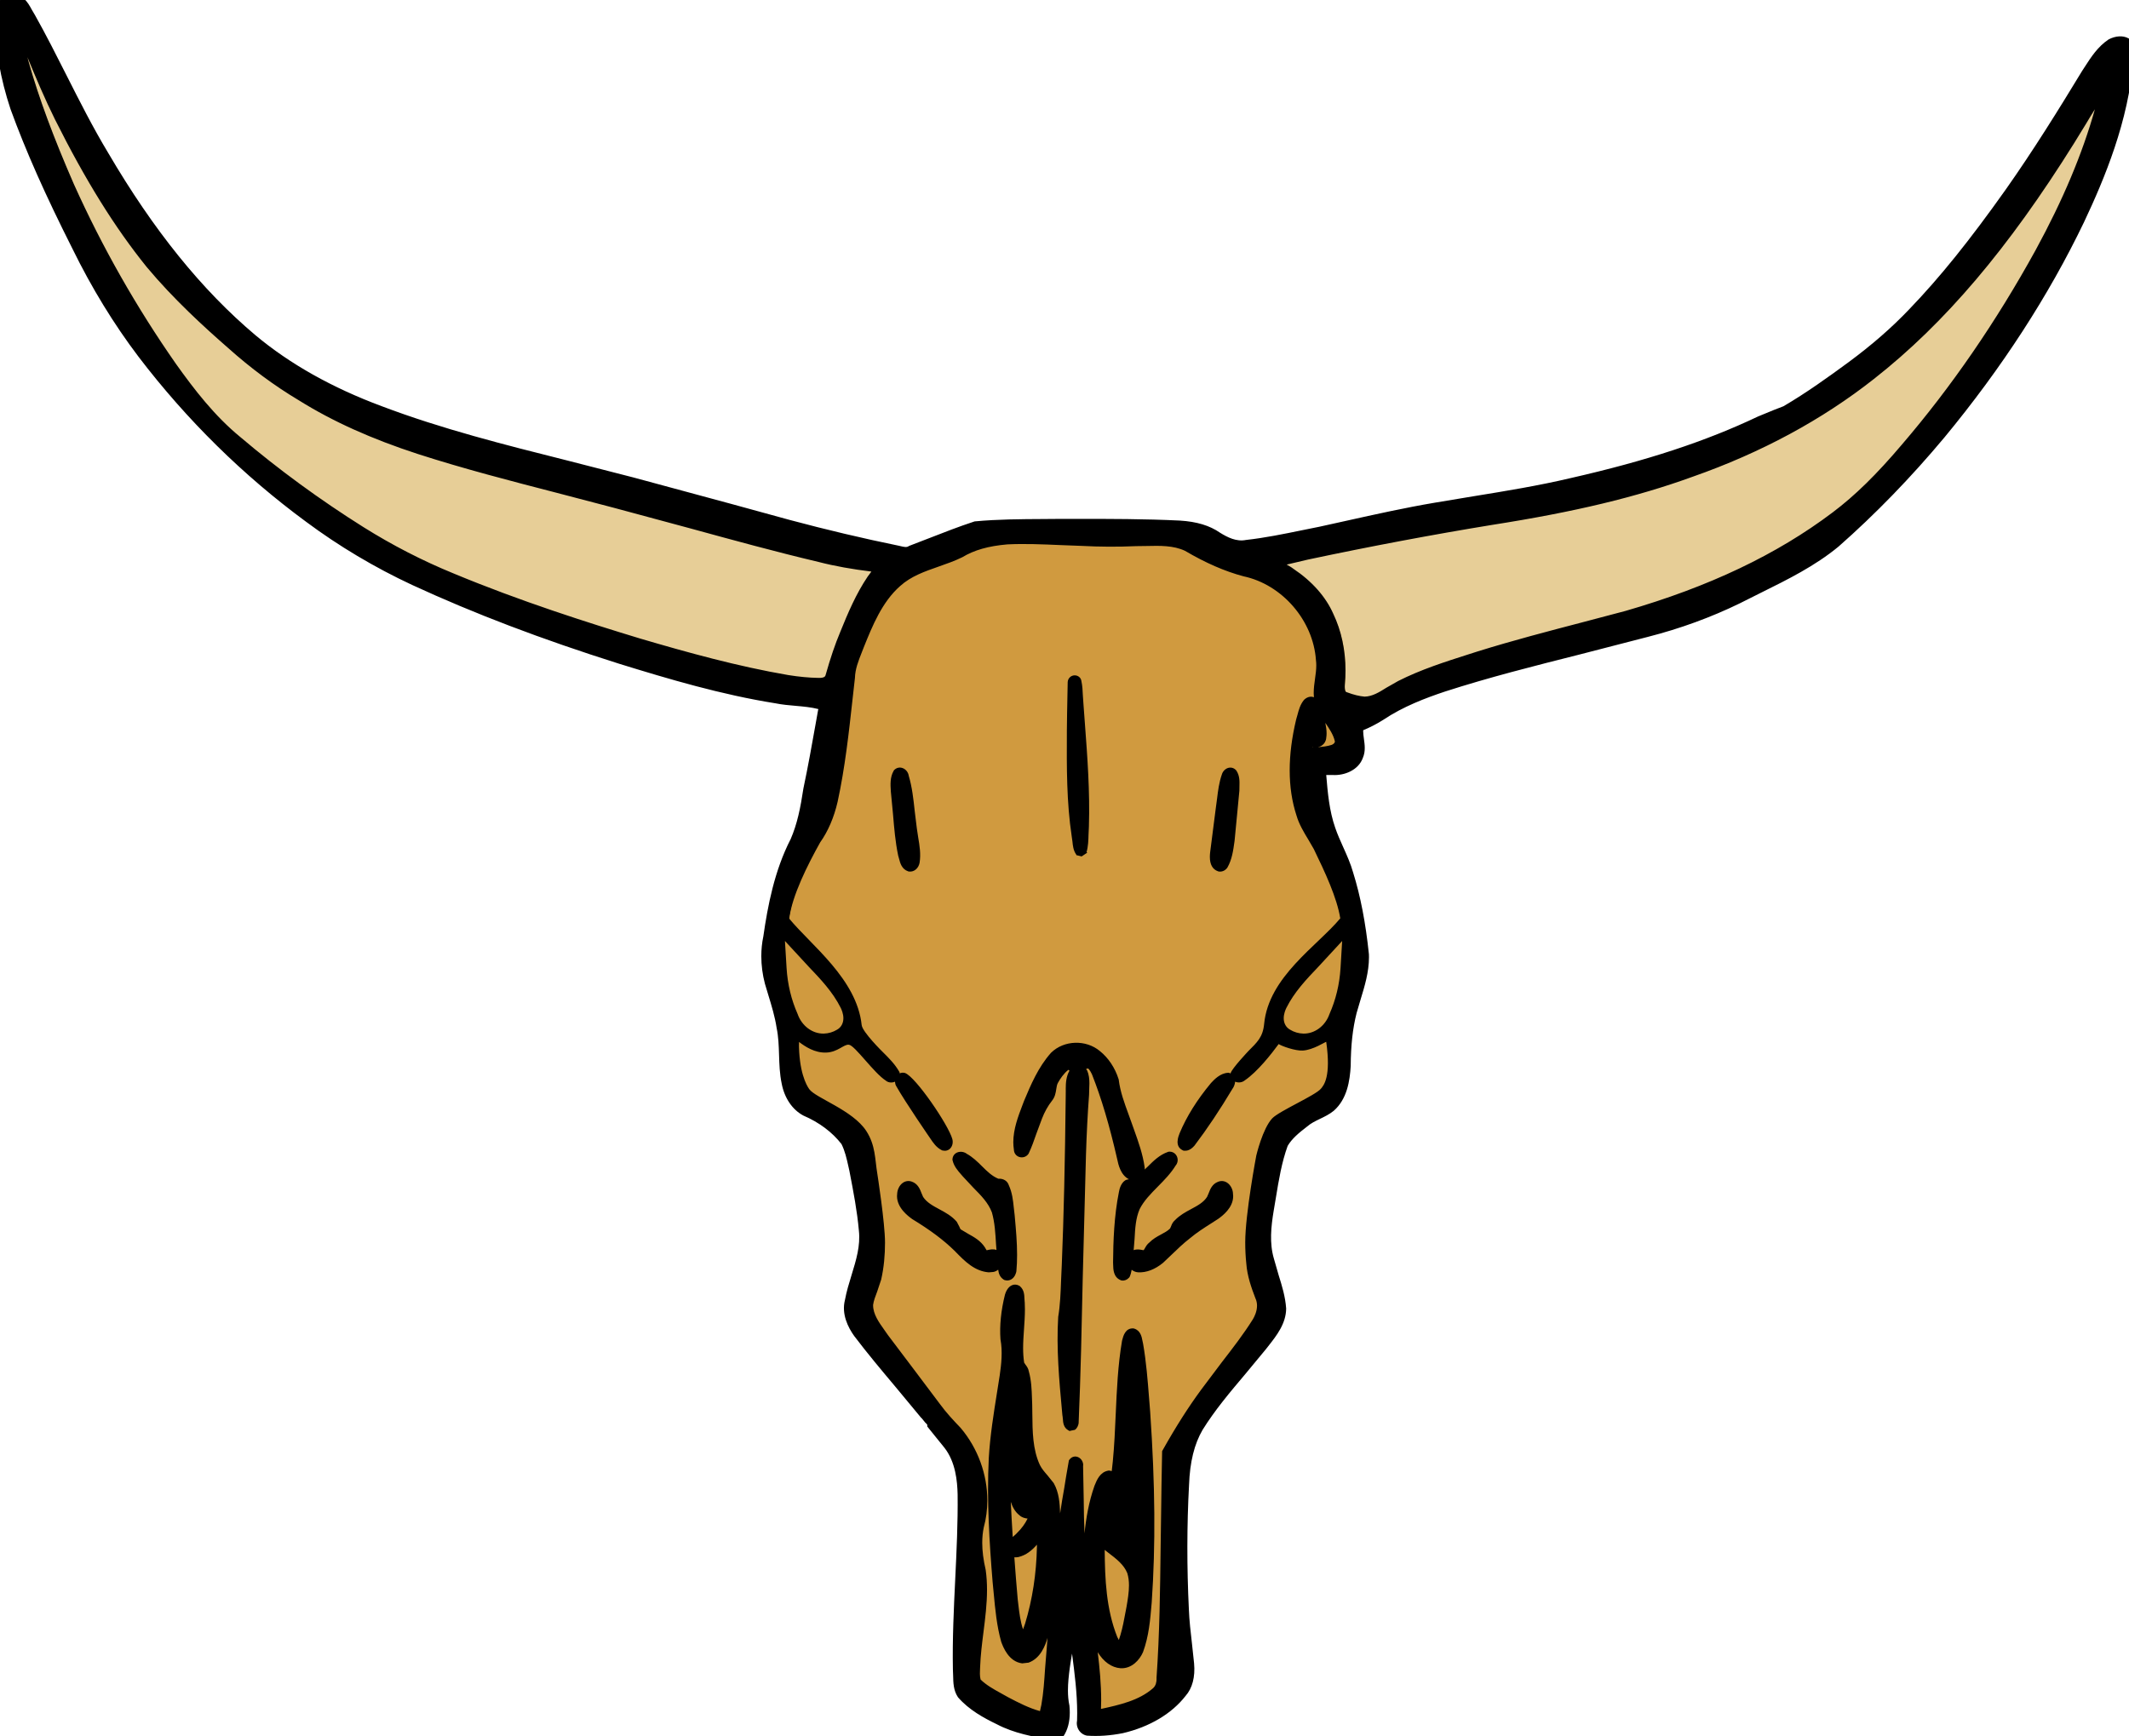 <?xml version="1.0" encoding="utf-8"?>
<!-- Generator: Adobe Illustrator 12.0.0, SVG Export Plug-In . SVG Version: 6.00 Build 51448)  -->
<!DOCTYPE svg PUBLIC "-//W3C//DTD SVG 1.1//EN" "http://www.w3.org/Graphics/SVG/1.1/DTD/svg11.dtd">
<svg  version="1.1" id="Layer_1" xmlns="http://www.w3.org/2000/svg" xmlns:xlink="http://www.w3.org/1999/xlink" width="440.711" height="359.371"
	 viewBox="0 0 440.711 359.371" overflow="visible" enable-background="new 0 0 440.711 359.371" xml:space="preserve">
<path id="path2997_2_" fill="#D09A3F" d="M218.217,359.182c-3.971-0.701-8.014-1.369-11.613-3.27
	c-2.789-1.344-5.588-2.924-7.641-5.277c-1-1.518-0.721-3.445-0.855-5.172c-0.232-12.096,1.119-24.158,0.977-36.25
	c-0.084-3.568-0.65-7.318-2.906-10.207c-1.02-1.467-2.367-2.721-3.379-4.184c-0.014-0.871-1.041-1.221-1.385-1.953
	c-4.592-5.697-9.508-11.172-13.928-17.016c-1.371-1.908-2.354-4.318-1.742-6.695c0.9-4.895,3.461-9.549,2.893-14.648
	c-0.367-4.191-1.182-8.34-1.979-12.473c-0.459-1.996-0.82-4.051-1.758-5.879c-2.139-2.783-5.07-4.873-8.285-6.248
	c-2.223-1.182-3.518-3.537-3.975-5.945c-0.803-3.775-0.25-7.703-1.039-11.48c-0.475-3.17-1.564-6.186-2.447-9.256
	c-0.803-3.055-0.953-6.291-0.299-9.391c0.981-6.84,2.417-13.732,5.592-19.91c1.467-3.387,2.145-7.025,2.689-10.652
	c1.139-5.377,2.068-10.799,3.037-16.203c0.185-0.514,0.219-1.363-0.527-1.383c-2.971-0.779-6.092-0.625-9.097-1.236
	c-10.962-1.743-21.64-4.884-32.228-8.159c-14.544-4.595-28.896-9.871-42.746-16.273c-7.654-3.572-14.951-7.904-21.731-12.946
	c-13.069-9.613-24.697-21.114-34.53-34.01c-5.24-6.916-9.738-14.373-13.557-22.163c-4.723-9.376-9.175-18.922-12.772-28.786
	C1.006,16.154-0.21,9.89-0.142,3.591c0.05-1.145,0.119-2.48,0.949-3.34C1.78-0.39,3.167-0.282,4.144,0.294
	c0.961,0.82,1.358,2.107,2.078,3.125c5.279,9.407,9.619,19.352,15.182,28.577c8.258,14.089,18.196,27.45,30.692,37.991
	c7.806,6.532,16.912,11.331,26.417,14.863c16.939,6.423,34.737,10.127,52.214,14.793c10.832,2.806,21.591,5.885,32.393,8.805
	c7.492,2.006,15.038,3.799,22.63,5.35c0.91,0.212,1.877,0.518,2.737-0.048c4.437-1.673,8.826-3.516,13.327-4.991
	c5.952-0.555,11.94-0.435,17.911-0.51c8.105,0.004,16.22-0.046,24.32,0.351c2.742,0.166,5.529,0.755,7.814,2.351
	c1.791,1.114,3.858,2.105,6.029,1.657c5.139-0.567,10.2-1.755,15.276-2.75c7.957-1.731,15.887-3.627,23.931-4.984
	c9.391-1.631,18.864-2.904,28.142-5.102c13.359-3.034,26.584-6.921,38.978-12.825c1.71-0.84,3.54-1.385,5.287-2.124
	c4.697-2.75,9.168-5.953,13.557-9.173c4.555-3.364,8.883-7.048,12.772-11.144c7.375-7.664,13.889-16.197,20.05-24.892
	c5.604-7.947,10.756-16.222,15.805-24.545c1.471-2.233,2.854-4.673,5.113-6.201c0.939-0.495,2.188-0.778,3.159-0.25
	c0.956,0.869,0.491,2.326,0.514,3.456c-0.894,11.687-5.153,22.793-10.118,33.304c-7.646,15.939-17.514,30.756-28.767,44.371
	c-6.691,8.009-13.948,15.567-21.78,22.46c-6.029,4.985-13.332,8.068-20.245,11.628c-6.027,2.941-12.361,5.218-18.859,6.879
	c-14.006,3.787-28.218,6.871-42.029,11.33c-4.532,1.515-9.032,3.294-13.022,5.97c-1.438,0.908-2.986,1.723-4.545,2.318
	c-0.343,1.975,0.768,4.055-0.052,6.004c-0.739,2.127-3.182,3.057-5.284,2.943c-0.822,0.016-1.646-0.008-2.466-0.002
	c0.345,4.119,0.619,8.299,1.988,12.215c1.063,3.148,2.801,6.041,3.707,9.262c1.69,5.408,2.64,11.037,3.228,16.66
	c0.166,4.127-1.461,7.996-2.519,11.906c-0.927,3.645-1.228,7.414-1.25,11.172c-0.179,3.043-0.746,6.441-3.149,8.543
	c-1.666,1.355-3.867,1.822-5.488,3.242c-1.625,1.248-3.299,2.572-4.324,4.363c-1.613,4.403-2.16,9.118-2.973,13.731
	c-0.564,3.399-0.929,6.938,0.065,10.295c0.804,3.344,2.265,6.592,2.509,10.07c-0.029,3.086-2.22,5.545-4.009,7.848
	c-4.424,5.563-9.407,10.731-13.155,16.783c-2.089,3.575-2.789,7.737-2.938,11.823c-0.464,8.613-0.459,17.254-0.037,25.869
	c0.146,3.773,0.744,7.496,1.082,11.246c0.194,2.111-0.104,4.4-1.558,6.039c-3.008,3.875-7.637,6.23-12.354,7.338
	c-2.326,0.459-4.727,0.681-7.092,0.519c-0.879-0.16-1.457-1.104-1.227-1.979c0.192-5.404-0.599-10.779-1.3-16.117
	c-0.147-0.953-0.327-1.926-0.588-2.828c-0.948,2.479-1.203,5.229-1.625,7.859c-0.339,2.631-0.616,5.354-0.055,7.977
	c0.177,1.896,0.026,3.986-1.043,5.604C218.961,359.008,218.6,359.217,218.217,359.182z"/>
<path id="path2997_3_" fill="#E7CE97" d="M283.503,145.238c2.821-0.063,4.924-2.218,7.379-3.343
	c5.203-2.637,10.834-4.306,16.379-6.09c10.061-3.131,20.324-5.607,30.488-8.348c15.396-4.446,30.403-10.888,43.234-20.575
	c5.421-4.087,10.073-8.991,14.445-14.146c10.694-12.461,19.939-26.124,27.844-40.499c5.173-9.484,9.624-19.438,12.505-29.86
	c0.404-1.363,0.772-2.751,0.857-4.179c-2.85,3.283-4.724,7.29-7.128,10.902c-11.271,18.047-24.355,35.338-41.189,48.553
	c-11.146,8.792-23.897,15.423-37.28,20.115c-13.347,4.847-27.313,7.727-41.317,9.921c-12.78,2.087-25.519,4.507-38.178,7.191
	c-2.412,0.537-4.835,1.077-7.219,1.704c1.37,0.532,2.711,1.095,3.866,2.02c3.338,2.229,6.267,5.197,7.898,8.902
	c2.102,4.401,2.749,9.396,2.297,14.242c-0.061,0.931,0.023,2.275,1.133,2.539C280.795,144.774,282.141,145.132,283.503,145.238z
	 M170.359,141.359c0.955,0.062,2.289-0.135,2.49-1.269c0.852-2.996,1.791-5.955,2.998-8.829c1.576-3.896,3.234-7.82,5.592-11.313
	c0.564-0.8,1.18-1.567,1.76-2.359c-4.225-0.447-8.424-1.146-12.539-2.211c-14.188-3.358-28.168-7.517-42.273-11.188
	c-13.521-3.645-27.182-6.817-40.512-11.117c-8.549-2.775-16.891-6.289-24.526-11.06c-5.153-3.076-9.97-6.688-14.44-10.69
	c-5.938-5.188-11.713-10.609-16.765-16.667c-7.515-9.305-13.54-19.726-18.882-30.399c-2.627-5.306-4.871-10.791-7.104-16.264
	C5.771,7.117,5.361,5.958,4.777,5.332c-0.39,2.642,0.572,5.256,1.203,7.798c2.467,8.693,5.799,17.15,9.41,25.429
	c5.887,13.089,13.021,25.63,21.238,37.386c3.95,5.542,8.197,10.987,13.475,15.311c8.074,6.857,16.657,13.113,25.622,18.746
	c5.977,3.746,12.237,6.979,18.763,9.648c12.622,5.258,25.631,9.539,38.715,13.513c10.145,2.987,20.383,5.81,30.818,7.599
	C166.119,141.096,168.23,141.324,170.359,141.359L170.359,141.359z"/>
<path d="M0.404-0.397L0.313-0.336L0.237-0.257c-1.105,1.144-1.177,2.789-1.23,3.99c-0.002,0.174-0.003,0.349-0.003,0.524
	c0,5.839,1.07,12.002,3.181,18.359c3.16,8.664,7.113,17.575,12.83,28.92c3.957,8.073,8.551,15.585,13.652,22.317
	c9.981,13.09,21.667,24.6,34.735,34.211c6.769,5.034,14.139,9.425,21.901,13.047c12.771,5.903,26.792,11.241,42.868,16.32
	c10.255,3.172,21.196,6.416,32.371,8.194c1.367,0.279,2.795,0.403,4.177,0.523c1.633,0.142,3.176,0.286,4.683,0.665
	c-0.008,0.038-0.005,0.063-0.02,0.103l-0.029,0.08l-0.479,2.688c-0.793,4.459-1.614,9.07-2.567,13.568
	c-0.609,4.06-1.284,7.36-2.628,10.461c-3.382,6.577-4.764,13.89-5.665,20.167c-0.28,1.324-0.42,2.707-0.42,4.115
	c0,1.873,0.248,3.791,0.743,5.673c0.006,0.021,0.705,2.353,0.705,2.353c0.677,2.212,1.376,4.499,1.721,6.797
	c0.384,1.85,0.442,3.668,0.502,5.594c0.062,1.947,0.125,3.962,0.547,5.946c0.565,2.984,2.2,5.405,4.482,6.62
	c3.279,1.406,5.977,3.435,7.894,5.897c0.715,1.423,1.072,2.998,1.442,4.668l0.202,0.902c-0.007-0.034,0.074,0.388,0.074,0.388
	c0.753,3.909,1.533,7.951,1.884,11.949c0.35,3.147-0.557,6.103-1.517,9.231c-0.512,1.668-1.042,3.393-1.364,5.147
	c-0.75,2.902,0.625,5.665,1.913,7.459c2.733,3.613,5.676,7.114,8.522,10.5l5.439,6.562l-0.125-0.201l0.877,1.078
	c0.164,0.15,0.411,0.378,0.412,0.463l0.005,0.344l0.172,0.21l1.762,2.187l1.619,2c2.313,2.964,2.663,6.93,2.727,9.659
	c0.069,5.831-0.218,11.78-0.496,17.533c-0.296,6.124-0.601,12.457-0.482,18.713c0.003,0.058,0.049,1.295,0.049,1.295
	c0.026,1.415,0.056,3.019,0.971,4.407l0.037,0.057l0.044,0.052c2.235,2.56,5.279,4.227,7.961,5.52
	c3.583,1.894,7.593,2.6,11.47,3.283l0.402,0.07c0.765,0.074,1.455-0.234,1.929-0.813c0.897-1.35,1.332-2.997,1.332-4.954
	c0-0.443-0.022-0.902-0.066-1.377l-0.006-0.059l-0.012-0.058c-0.215-1.004-0.297-2.041-0.297-3.087c0-1.522,0.174-3.063,0.365-4.554
	c0-0.001,0.24-1.589,0.24-1.589c0.071-0.489,0.164-0.981,0.242-1.474c0.537,4.061,1.067,8.223,1.067,12.352
	c0,0.545-0.009,1.09-0.028,1.634l0.032-0.219c-0.184,0.694-0.063,1.449,0.332,2.068c0.386,0.606,0.999,1.025,1.682,1.149
	c2.403,0.171,4.877-0.008,7.466-0.52c5.507-1.293,10.094-4.026,12.95-7.706c1.398-1.574,2.023-3.924,1.764-6.744l-0.442-4.123
	c-0.269-2.316-0.546-4.712-0.637-7.069c-0.427-8.729-0.415-17.397,0.037-25.777c0.171-4.723,1.088-8.438,2.802-11.374
	c2.529-4.082,5.727-7.865,8.818-11.523l4.258-5.142c0.007-0.009,0.519-0.661,0.519-0.661c1.723-2.186,3.676-4.663,3.706-7.799
	c-0.17-2.463-0.874-4.722-1.555-6.905l-0.98-3.408c-0.956-3.232-0.59-6.663-0.053-9.897c-0.002,0.009,0.471-2.803,0.471-2.803
	c0.584-3.567,1.192-7.255,2.425-10.655c0.897-1.53,2.352-2.723,4.024-4.008c0.787-0.688,1.696-1.125,2.657-1.588
	c0.963-0.464,1.959-0.944,2.853-1.67c2.782-2.433,3.34-6.226,3.518-9.262c0.027-4.34,0.415-7.813,1.221-10.984
	c0.001,0,0.805-2.734,0.805-2.734c0.864-2.827,1.756-5.744,1.756-8.828c0-0.209-0.004-0.419-0.013-0.629
	c-0.682-6.538-1.75-12.052-3.271-16.918c-0.514-1.828-1.298-3.572-2.056-5.259c-0.59-1.311-1.199-2.666-1.658-4.025
	c-1.21-3.463-1.545-7.23-1.848-10.892c0.145,0,1.397-0.001,1.397-0.001c2.301,0.127,5.281-0.948,6.209-3.614
	c0.275-0.654,0.365-1.323,0.365-1.981c0-0.657-0.089-1.302-0.174-1.906c-0.077-0.56-0.152-1.098-0.152-1.605
	c0-0.058,0.011-0.112,0.014-0.169c1.347-0.559,2.729-1.257,4.132-2.142c4.163-2.792,8.809-4.532,12.808-5.869
	c9.096-2.937,18.548-5.32,27.689-7.625l14.282-3.688c6.686-1.708,13.096-4.046,19.038-6.945c0.02-0.01,4.379-2.195,4.379-2.195
	c5.509-2.726,11.206-5.544,16.064-9.561c7.621-6.707,14.984-14.3,21.911-22.59c11.884-14.378,21.606-29.375,28.9-44.579
	c4.245-8.989,9.239-20.933,10.214-33.661c0.003-0.097,0.044-0.895,0.044-0.895c0.024-0.29,0.051-0.61,0.051-0.942
	c0-0.829-0.163-1.734-0.934-2.435l-0.089-0.081l-0.105-0.058c-1.123-0.611-2.656-0.52-4.104,0.244
	c-2.228,1.499-3.594,3.615-4.914,5.661l-0.567,0.874c-4.812,7.931-10.038,16.364-15.787,24.519
	c-7.504,10.59-13.658,18.231-19.954,24.774c-3.623,3.816-7.758,7.423-12.645,11.033c-4.177,3.064-8.655,6.289-13.417,9.081
	c-0.119,0.046-2.014,0.782-2.014,0.782l-3.26,1.34c-10.796,5.142-23.115,9.195-38.76,12.748c-6.653,1.576-13.53,2.695-20.181,3.776
	l-7.91,1.315c-6.192,1.045-12.41,2.429-18.424,3.767l-5.548,1.226c0.021-0.004-3.566,0.721-3.566,0.721
	c-3.797,0.779-7.723,1.584-11.607,2.012c-1.975,0.403-3.827-0.539-5.392-1.512c-2.092-1.462-4.815-2.29-8.282-2.5
	c-7.266-0.356-14.64-0.354-21.771-0.353h-2.609c-0.013,0-4.016,0.031-4.016,0.031c-4.584,0.024-9.325,0.049-13.989,0.483
	l-0.112,0.01l-0.107,0.035c-3.111,1.02-6.207,2.228-9.2,3.397l-4.269,1.647l-0.097,0.062c-0.402,0.265-0.914,0.161-1.714-0.032
	l-0.246-0.059c-7.426-1.517-15.02-3.313-22.598-5.342l-11.915-3.267l-20.486-5.54c0,0-13.796-3.539-13.796-3.539
	c-12.719-3.197-25.87-6.502-38.314-11.221c-10.23-3.802-19.02-8.745-26.13-14.695c-11.122-9.381-21.09-21.724-30.471-37.729
	c-3.14-5.208-5.939-10.745-8.645-16.099c-2.08-4.114-4.23-8.368-6.527-12.461C7.184,3.027,6.545,1.945,6.545,1.945
	C6.145,1.203,5.691,0.361,4.938-0.281L4.873-0.337L4.798-0.381C3.402-1.206,1.636-1.213,0.404-0.397z M5.678,11.852
	c1.755,4.263,3.578,8.587,5.688,12.849c6.336,12.66,12.373,22.377,19,30.584c5.553,6.659,11.94,12.471,16.885,16.792
	c4.642,4.156,9.553,7.792,14.585,10.796c6.994,4.371,15.089,8.022,24.73,11.152c9.42,3.038,19.147,5.552,28.554,7.983l12.006,3.147
	c0.008,0.002,15.981,4.309,15.981,4.309c8.598,2.358,17.488,4.796,26.322,6.887c3.411,0.883,7.053,1.515,10.954,1.994
	c-0.295,0.398-0.762,1.027-0.762,1.027c-2.404,3.562-4.068,7.478-5.702,11.514c-1.057,2.515-1.993,5.273-3.032,8.931
	c-0.098,0.521-0.999,0.575-1.464,0.544l-0.049-0.002c-1.895-0.031-3.921-0.222-6.197-0.584c-10.47-1.795-20.939-4.7-30.692-7.571
	c-10.757-3.267-24.876-7.754-38.613-13.477c-6.387-2.612-12.648-5.832-18.616-9.572c-9.009-5.661-17.591-11.939-25.506-18.661
	c-5.332-4.369-9.546-9.853-13.308-15.129c-8.192-11.72-15.306-24.243-21.14-37.215c-4.26-9.765-7.235-17.805-9.36-25.292
	C5.943,12.855,5.788,12.27,5.678,11.852z M431.778,25.692c0.603-1.021,1.228-2.05,1.873-3.064
	c-2.604,9.237-6.603,18.764-12.257,29.13c-8.146,14.814-17.474,28.383-27.725,40.327c-5.249,6.189-9.654,10.505-14.288,13.999
	c-11.578,8.741-25.613,15.417-42.91,20.413c0.016-0.004-8.882,2.346-8.882,2.346c-7.117,1.86-14.477,3.783-21.626,6.009
	c-0.01,0.002-1.906,0.609-1.906,0.609c-4.89,1.559-9.946,3.171-14.628,5.543c0.035-0.017-2.431,1.382-2.431,1.382
	c-1.493,0.935-2.902,1.817-4.519,1.854c-1.048-0.087-2.295-0.386-3.606-0.886l-0.062-0.023l-0.063-0.015
	c-0.32-0.076-0.378-0.707-0.378-1.151c0-0.145,0.006-0.27,0.012-0.35c0.094-1.003,0.14-1.999,0.14-2.982
	c0-4.23-0.859-8.252-2.532-11.755c-1.545-3.509-4.4-6.735-8.245-9.303c-0.431-0.346-0.92-0.605-1.403-0.874
	c2.092-0.494,4.418-1.042,4.418-1.042c13.002-2.757,25.831-5.173,38.121-7.18c17.086-2.676,29.887-5.751,41.498-9.968
	c14.164-4.966,26.804-11.787,37.558-20.27c14.638-11.49,27.799-27,41.419-48.808C429.34,29.653,431.778,25.692,431.778,25.692z
	 M264.688,216.174c0.626,0.429,3.446,1.437,5.001,1.345c2.125-0.125,4.59-1.77,4.842-1.807c1.047,7.309-0.529,9.03-1.113,9.727
	c-1.217,1.408-8.546,4.565-10.054,6.108c-2.01,2.135-3.313,7.734-3.313,7.734s-2.285,12.086-2.285,17.946
	c0,1.458,0.068,2.919,0.222,4.381c0.182,2.583,1.064,5.06,1.877,7.176c0.247,0.521,0.342,1.05,0.342,1.556
	c0,1.22-0.552,2.305-0.859,2.817c-1.912,3.062-4.186,5.999-6.385,8.84l-4.277,5.686c-2.663,3.608-5.284,7.723-8.001,12.563
	l-0.123,0.219l-0.13,7.083l-0.055,4.146c0,0.001-0.123,8.711-0.123,8.711c-0.107,8.839-0.218,17.979-0.846,26.936l-0.004,0.059
	l0.003,0.058c0.003,0.055,0.004,0.115,0.004,0.179c0,0.541-0.112,1.368-0.719,1.902c-2.913,2.566-6.914,3.451-10.787,4.302
	c0.017-0.563,0.042-1.128,0.042-1.688c0-3.54-0.329-6.895-0.712-10.06c1.191,1.963,2.858,3.184,4.714,3.32
	c2.321,0.131,3.958-1.717,4.66-3.338c1.215-3.297,1.503-6.745,1.781-10.081l0.019-0.222c0.818-11.809,0.717-24.327-0.316-39.409
	c-0.002-0.016-0.228-2.846-0.228-2.846c-0.289-3.712-0.588-7.551-1.241-11.293c-0.025-0.106-0.133-0.614-0.133-0.614
	c-0.146-0.79-0.391-2.112-1.696-2.514l-0.12-0.037l-0.126-0.006c-1.602-0.076-2.038,1.607-2.224,2.327l-0.055,0.208l-0.01,0.051
	c-0.854,5.029-1.081,10.178-1.301,15.157c-0.143,3.222-0.289,6.554-0.605,9.8c0-0.001,0-0.001,0-0.001
	c0,0.004-0.192,1.756-0.192,1.756c-0.009,0.089-0.028,0.163-0.036,0.25c-0.178-0.057-0.352-0.098-0.478-0.108l-0.132-0.011
	l-0.129,0.024c-1.682,0.306-2.343,1.94-2.78,3.021l-0.048,0.117c-1.169,3.313-1.741,6.679-2.058,9.838
	c-0.102-2.333-0.151-4.664-0.166-6.946c0,0-0.131-6.931-0.132-7.011c0.006-0.06,0.025-0.117,0.025-0.176
	c0-0.646-0.371-1.295-0.966-1.604c-0.644-0.334-1.384-0.162-1.842,0.428l-0.152,0.197l-0.6,3.465l-0.364,2.275
	c-0.329,1.733-0.588,3.482-0.854,5.229c-0.079-2.115-0.214-4.281-1.323-6.254c-0.056-0.089-1.266-1.576-1.266-1.576
	c-0.63-0.725-1.226-1.408-1.607-2.194c-1.488-3.209-1.522-6.932-1.556-10.53l-0.027-1.97c0-0.023-0.046-1.266-0.046-1.266
	c-0.06-1.846-0.132-3.751-0.654-5.603c-0.105-0.627-0.442-1.07-0.692-1.393c0,0-0.243-0.376-0.276-0.427
	c-0.151-0.99-0.213-1.982-0.213-2.987c0-1.29,0.091-2.601,0.185-3.953c0.093-1.341,0.188-2.716,0.188-4.098
	c0-0.472-0.011-0.944-0.037-1.416l-0.013-0.115l-0.049-0.668c-0.026-0.771-0.063-1.825-0.923-2.563l-0.068-0.06l-0.079-0.045
	c-0.468-0.273-0.99-0.319-1.47-0.128c-0.936,0.372-1.352,1.486-1.487,1.948l-0.01,0.039c-0.817,3.28-1.129,6.383-0.925,9.223
	c0.474,2.568,0.17,5.179-0.151,7.435c0.001-0.01-0.552,3.506-0.552,3.506c-0.71,4.44-1.444,9.031-1.715,13.625
	c-0.432,8.848,0.126,17.571,0.792,25.68c0.002,0.021,0.225,2.338,0.225,2.338c0.309,3.317,0.628,6.748,1.553,10.049
	c0.396,1.077,1.525,4.116,4.343,4.469c0.054,0.005,1.324-0.15,1.324-0.15c2.479-0.9,3.442-3.507,3.921-5.122
	c-0.068,0.89-0.137,1.781-0.137,1.781c0.003-0.03-0.378,4.702-0.378,4.702c-0.161,2.43-0.327,4.942-0.754,7.353l0.028-0.115
	l-0.188,0.834c-0.04,0.215-0.08,0.421-0.131,0.602c-2.264-0.619-4.437-1.735-6.54-2.844l-0.126-0.067
	c-0.002-0.001-1.447-0.808-1.447-0.808c-1.556-0.852-3.009-1.679-4.179-2.814c-0.089-0.368-0.146-0.759-0.146-1.184
	c0-0.309,0.014-0.624,0.027-0.936l0.02-0.476c0.083-2.402,0.394-4.864,0.695-7.245c0.362-2.863,0.731-5.793,0.731-8.747
	c0-1.366-0.079-2.736-0.274-4.108c-0.479-2.067-0.715-3.921-0.715-5.614c0-1.127,0.105-2.183,0.313-3.183
	c0.498-1.819,0.741-3.704,0.741-5.599c0-5.353-1.938-10.782-5.531-15.021c-1.471-1.535-2.975-3.138-4.264-4.91
	c0-0.001-5.715-7.597-5.715-7.597l-5.06-6.701c-0.001-0.002-0.718-1.024-0.718-1.024c-1.16-1.628-2.359-3.311-2.359-5.16
	c0-0.024,0-0.049,0.001-0.073c0.114-0.85,0.476-1.797,0.859-2.8l0.813-2.444c0.574-2.533,0.794-5.111,0.794-7.663
	c0-4.065-1.597-14.279-1.597-14.279c-0.499-2.945-0.34-5.83-2.276-8.815c-2.804-4.325-10.471-6.825-11.804-8.659
	c-0.616-0.848-2.167-3.666-2.144-9.8c1.321,0.998,3.259,2.299,5.644,2.217c2.417-0.083,3.654-1.762,4.708-1.625
	c1.26,0.163,5.203,5.925,7.705,7.475l-0.203-0.166c0.507,0.541,1.33,0.649,2.032,0.345c0.017,0.313,0.082,0.63,0.247,0.9
	c1.88,3.342,7.065,10.86,7.065,10.86c0.579,0.867,1.235,1.851,2.351,2.414l0.106,0.054l0.115,0.026
	c0.587,0.14,1.153-0.016,1.55-0.428c0.458-0.475,0.63-1.237,0.438-1.944c-0.806-2.938-7.589-12.865-9.774-13.671l-0.063-0.023
	l-0.066-0.015c-0.354-0.078-0.691-0.026-0.993,0.104c-0.01-0.056-0.008-0.11-0.023-0.165l-0.034-0.118l-0.062-0.106
	c-0.909-1.576-2.18-2.835-3.409-4.052c0,0-4.192-4.108-4.346-5.569c-1.008-9.545-10.508-16.545-15.008-22.045
	c0.647-4.805,3.76-11.006,6.408-15.756c1.636-2.302,2.874-5.17,3.624-8.435c1.522-7.024,2.319-14.247,3.09-21.232l0.492-4.398
	c0.053-1.845,0.708-3.499,1.402-5.25l0.444-1.137c1.761-4.371,3.766-9.347,7.514-12.641c2.239-2.025,5.033-3.003,7.991-4.038
	c1.617-0.566,3.289-1.151,4.863-1.922c2.469-1.493,5.412-2.325,9.341-2.664c3.599-0.173,7.324-0.013,10.924,0.143l4.442,0.169
	c3.755,0.201,7.56,0.218,11.283,0.051c0.006,0,2.191-0.029,2.191-0.029c2.718-0.064,5.531-0.13,7.93,0.998
	c4.26,2.508,8.25,4.25,12.117,5.279c8.016,1.707,14.438,9.165,14.988,17.36c0.049,0.367,0.068,0.73,0.068,1.093
	c0,0.904-0.125,1.802-0.256,2.736c-0.137,0.979-0.277,1.981-0.277,3.01c0,0.277,0.023,0.558,0.047,0.838
	c-0.411-0.147-1.163-0.259-1.983,0.483l-0.059,0.053l-0.049,0.062c-0.755,0.937-1.055,2.063-1.318,3.058l-0.27,0.951
	c-0.892,3.734-1.337,7.247-1.337,10.525c0,3.378,0.473,6.508,1.414,9.374c0.526,1.804,1.492,3.403,2.426,4.948l1.146,1.972
	c2.359,4.861,4.797,10.088,5.485,14.359c-4.75,5.708-14.833,12.083-15.763,21.885c-0.261,2.746-1.502,3.82-3.248,5.582
	c0,0-3.414,3.608-3.684,4.577l-0.019,0.066c0,0-0.001,0.013-0.003,0.022c-0.069-0.031-0.118-0.088-0.194-0.111l-0.175-0.054
	l-0.182,0.012c-1.618,0.104-2.825,1.4-3.474,2.097l-0.037,0.042c-2.855,3.429-5.034,6.916-6.475,10.365
	c-0.278,0.702-1.074,2.715,0.633,3.535l0.162,0.078l0.18,0.017c1.045,0.097,1.78-0.707,2.094-1.051
	c2.647-3.491,5.216-7.341,7.913-11.839c0.236-0.313,0.46-0.849,0.507-1.407c0.642,0.273,1.438,0.193,1.976-0.253
	C260.339,221.896,263.272,218.103,264.688,216.174z M273.65,154.347c0.529-0.375,0.845-0.938,0.889-1.586
	c0.051-0.312,0.072-0.624,0.072-0.936c0-0.726-0.125-1.446-0.265-2.159c0.003,0.003,0.005,0.007,0.007,0.01
	c0.845,1.248,1.643,2.427,1.956,3.762c0.008,0.034,0.012,0.068,0.012,0.101c0,0.352-0.438,0.622-0.743,0.715
	c-0.795,0.25-1.73,0.375-2.761,0.448C273.118,154.629,273.405,154.521,273.65,154.347z M271.665,154.762
	c0-0.011,0.004-0.025,0.004-0.036c0.07,0.014,0.141,0.021,0.211,0.028c-0.075,0.002-0.137,0.011-0.214,0.012
	C271.666,154.765,271.665,154.764,271.665,154.762z M209.234,310.96c0.35,1.023,0.842,2.037,1.799,2.785
	c0.505,0.463,1.107,0.618,1.682,0.686c-0.491,0.998-1.183,2.018-2.315,3.112l-0.087,0.096c0,0-0.578,0.508-0.677,0.594
	C209.469,315.779,209.363,313.381,209.234,310.96z M210.795,322.398c1.645-0.387,2.836-1.411,3.85-2.568
	c0.001,0.19,0.003,0.479,0.003,0.479c-0.116,5.563-0.94,10.907-2.449,15.865c0.033-0.093-0.273,0.766-0.273,0.766
	c-0.049,0.148-0.104,0.274-0.155,0.416c-0.551-1.614-0.77-3.387-0.971-5.119l-0.128-1.078c-0.27-2.917-0.478-5.814-0.699-8.716
	C210.265,322.456,210.549,322.448,210.795,322.398z M228.678,320.91c0.356,0.282,0.732,0.58,0.732,0.58
	c1.663,1.265,3.234,2.459,3.949,4.245c0.247,0.804,0.342,1.655,0.342,2.532c0,1.468-0.265,3.008-0.524,4.516
	c-0.006,0.042-0.429,2.233-0.429,2.233c-0.291,1.603-0.645,3.108-1.146,4.55c-0.113-0.207-0.231-0.413-0.326-0.628
	C228.99,333.213,228.716,326.916,228.678,320.91z M222.44,139.832c-0.758,0.017-1.369,0.608-1.423,1.376l-0.123,6.325l-0.049,3.79
	c0,0.016-0.001,0.36-0.001,0.36c-0.035,7.068-0.071,14.376,1.007,21.511c0.013,0.066,0.15,1.072,0.15,1.072
	c0.082,0.824,0.176,1.757,0.718,2.581l0.214,0.325l0.005-0.088l0.966,0.242l1.194-0.801l-0.186-0.056
	c0.354-1.229,0.387-2.477,0.418-3.682l0.078-1.674c0.227-7.202-0.315-14.425-0.839-21.41l-0.285-3.864
	c-0.005-0.051-0.131-1.875-0.131-1.875c-0.041-0.963-0.084-1.959-0.304-2.953C223.781,140.354,223.181,139.816,222.44,139.832z
	 M185.169,159.372l-0.106,0.1l-0.073,0.126c-0.769,1.323-0.669,2.891-0.59,4.15l0.012,0.184c0.005,0.059,0.45,4.704,0.45,4.704
	c0.232,2.792,0.472,5.678,1.061,8.498l0.007,0.032l0.181,0.642c0.219,0.861,0.55,2.161,1.881,2.604l0.101,0.034l0.105,0.012
	c1.02,0.113,1.927-0.643,2.158-1.798c0.293-1.828,0.002-3.564-0.28-5.242l-0.283-1.875c-0.005-0.038-0.445-3.63-0.445-3.63
	c-0.261-2.439-0.531-4.961-1.265-7.396l0.041,0.231c-0.042-0.728-0.55-1.427-1.236-1.7
	C186.283,158.807,185.641,158.929,185.169,159.372z M254.33,158.973c-0.645,0.148-1.205,0.705-1.403,1.383
	c-0.577,1.649-0.791,3.365-0.993,5.026l-0.261,1.949c-0.006,0.041-1.171,9.149-1.171,9.149c-0.038,0.332-0.058,0.643-0.058,0.935
	c0,1.596,0.57,2.602,1.701,2.994l0.09,0.03l0.094,0.014c0.638,0.093,1.29-0.198,1.703-0.759l0.034-0.047l0.028-0.05
	c0.932-1.633,1.195-3.547,1.429-5.237l0.041-0.301c0.006-0.055,0.487-5.066,0.487-5.066l0.504-5.271
	c0.003-0.108,0.013-0.893,0.013-0.893c0.031-1.027,0.065-2.191-0.605-3.228l-0.042-0.066l-0.052-0.058
	C255.469,159.031,254.894,158.842,254.33,158.973z M217.602,217.948l-0.049,0.051c-2.64,2.956-4.194,6.662-5.566,9.933
	c-0.014,0.035-0.33,0.866-0.33,0.866c-0.899,2.357-1.899,4.977-1.899,7.704c0,0.49,0.044,0.984,0.115,1.48
	c0,0.015-0.001,0.029-0.001,0.044c0,0.008,0.006,0.013,0.006,0.021c0.005,0.031,0.002,0.063,0.008,0.095
	c0,0-0.002-0.044-0.004-0.085c0.014,0.675,0.429,1.264,1.082,1.487c0.713,0.245,1.502-0.013,1.921-0.626l0.044-0.064l0.033-0.07
	c0.628-1.329,1.112-2.724,1.579-4.073l1.16-3.118c0.529-1.377,1.228-2.616,2.089-3.717c0.611-0.762,0.743-1.618,0.86-2.373
	c0.079-0.513,0.147-0.955,0.35-1.301c0.463-0.843,1.194-1.939,2.162-2.699c0.113,0.092,0.211,0.171,0.211,0.171
	c0.005,0.002,0.009,0.001,0.014,0.003c-0.68,1.187-0.772,2.505-0.772,3.726c0,0.159,0.001,0.317,0.002,0.473l-0.01,1.125
	c-0.148,13.71-0.405,24.741-0.809,34.749c0.001-0.019-0.153,3.412-0.153,3.412c-0.09,2.483-0.184,5.052-0.594,7.504
	c-0.398,6.57,0.201,13.1,0.78,19.41l0.088,0.96l0.032,0.167l0.065,0.591c0.041,0.677,0.108,1.809,1.162,2.374l0.318,0.172
	l-0.035-0.071l1.037-0.212c0.521-0.354,0.705-0.966,0.769-1.3l0.014-0.071l0.003-0.072c0.426-9.974,0.639-20.124,0.846-29.94
	l0.67-25.524c0.139-4.509,0.348-8.579,0.64-12.451c0.003-0.083,0.036-1.22,0.036-1.22c0.017-0.375,0.035-0.766,0.035-1.165
	c0-0.87-0.086-1.779-0.453-2.645c-0.058-0.127-0.173-0.196-0.25-0.305c0.147-0.059,0.249-0.1,0.35-0.14
	c0.314,0.033,0.724,0.892,0.903,1.271c1.938,4.904,3.598,10.483,5.208,17.521c0.228,1.098,0.688,3.271,2.422,4.151
	c-0.277,0.052-0.561,0.085-0.801,0.252c-0.802,0.56-1.129,1.591-1.263,2.356c-1.008,5.023-1.182,10.195-1.217,14.59
	c0.002,0.069,0.017,0.508,0.017,0.508c0.021,0.972,0.056,2.599,1.586,3.2l0.115,0.045l0.122,0.016
	c0.532,0.069,1.079-0.151,1.464-0.591l0.1-0.114l0.062-0.139c0.201-0.453,0.294-0.917,0.386-1.381
	c0.389,0.311,0.857,0.504,1.357,0.529c1.685,0.085,3.459-0.593,5.13-1.96c0.049-0.042,1.64-1.559,1.64-1.559
	c1.315-1.269,2.558-2.467,3.955-3.545c1.376-1.159,2.834-2.088,4.377-3.07l1.495-0.962c0.813-0.596,3.054-2.242,3.054-4.668
	c0-0.146-0.017-0.297-0.033-0.449c-0.002-0.922-0.489-1.863-1.212-2.343c-0.581-0.385-1.255-0.447-1.901-0.183
	c-1.199,0.458-1.617,1.549-1.921,2.35l-0.329,0.762c-0.723,1.15-1.99,1.829-3.333,2.548c-1.146,0.613-2.323,1.26-3.285,2.254
	c-0.501,0.409-0.706,0.931-0.85,1.316l-0.201,0.439c-0.461,0.48-1.159,0.854-1.898,1.252c-0.826,0.442-1.672,0.916-2.393,1.653
	c-0.445,0.341-0.7,0.783-0.897,1.146c-0.103,0.187-0.203,0.349-0.291,0.437c-0.148-0.023-0.307-0.048-0.307-0.048
	c-0.461-0.095-1.103-0.205-1.745,0.038c0.074-0.933,0.185-2.308,0.185-2.308c0.12-2.206,0.234-4.29,1.054-6.188
	c0.876-1.734,2.286-3.163,3.778-4.677c1.33-1.347,2.704-2.74,3.729-4.438l-0.174,0.214c0.532-0.497,0.689-1.295,0.391-1.985
	c-0.283-0.655-0.917-1.05-1.614-1.005l-0.138,0.009l-0.13,0.046c-1.732,0.609-2.974,1.847-4.174,3.043c0,0-0.322,0.305-0.638,0.604
	c0.002-0.047,0.024-0.088,0.024-0.134c0-0.104-0.005-0.209-0.017-0.313c-0.376-2.723-1.293-5.282-2.179-7.758l-0.485-1.363
	l-0.689-1.912c-0.84-2.29-1.709-4.658-2.007-7.068l-0.011-0.091l-0.027-0.087c-0.733-2.334-2.107-4.396-3.868-5.805
	C224.801,215.215,220.271,215.352,217.602,217.948z M221.501,221.445c-0.003,0.004-0.008,0.013-0.009,0.015L221.501,221.445z
	 M198.2,238.601c-0.587,0.224-0.972,0.729-1.029,1.354l-0.015,0.158l0.035,0.155c0.276,1.212,1.077,2.124,1.783,2.93l0.355,0.409
	c-0.005-0.007,2.172,2.325,2.172,2.325c1.587,1.604,3.086,3.117,3.826,5.101c0.595,2.087,0.725,4.333,0.862,6.71
	c0,0,0.049,0.631,0.083,1.067c-0.634-0.24-1.318-0.097-1.774,0.006c0,0-0.151,0.03-0.264,0.053
	c-0.059-0.095-0.189-0.303-0.189-0.303l-0.163-0.287c-0.904-1.391-2.201-2.11-3.456-2.807l-1.511-0.899
	c-0.111-0.059-0.187-0.228-0.322-0.574l-0.541-1.03c-1.035-1.203-2.341-1.906-3.605-2.587c-1.334-0.718-2.594-1.396-3.362-2.559h0
	c0-0.018-0.318-0.744-0.318-0.744c-0.321-0.84-0.761-1.99-2.036-2.424c-0.635-0.22-1.291-0.131-1.842,0.252
	c-0.785,0.546-1.154,1.549-1.174,2.305c-0.017,0.151-0.032,0.303-0.032,0.449c0,2.461,2.337,4.164,3.142,4.751
	c3.728,2.269,6.476,4.324,8.72,6.516c0,0.001,0.369,0.375,0.369,0.375c1.794,1.831,3.829,3.906,6.755,4.14
	c0.018,0.001,0.697-0.057,0.919-0.075c0.386-0.051,0.73-0.242,1.044-0.475c0.081,0.701,0.301,1.519,1.121,2.046l0.117,0.075
	l0.133,0.041c0.469,0.143,0.954,0.082,1.365-0.173c0.768-0.473,0.979-1.389,1.025-1.657c0.105-1.136,0.147-2.267,0.147-3.391
	c0-2.614-0.231-5.193-0.458-7.713l-0.045-0.505c-0.006-0.053-0.18-1.571-0.18-1.571c-0.154-1.532-0.333-3.112-1.016-4.604
	c-0.281-0.925-1.143-1.454-2.185-1.385c-1.263-0.511-2.273-1.48-3.328-2.529c-0.978-0.974-1.989-1.979-3.287-2.674l0.211,0.151
	C199.726,238.508,198.881,238.342,198.2,238.601z"/>
<path id="path2997" d="M218.363,359.367c-3.971-0.701-8.013-1.369-11.612-3.27c-2.789-1.345-5.588-2.925-7.642-5.277
	c-1-1.519-0.721-3.445-0.855-5.172c-0.231-12.097,1.12-24.158,0.977-36.25c-0.084-3.568-0.649-7.318-2.906-10.207
	c-1.02-1.467-2.366-2.721-3.379-4.185c-0.014-0.87-1.04-1.221-1.385-1.952c-4.591-5.697-9.508-11.173-13.928-17.017
	c-1.37-1.908-2.354-4.317-1.742-6.695c0.901-4.895,3.462-9.549,2.894-14.647c-0.368-4.191-1.183-8.34-1.979-12.473
	c-0.458-1.996-0.819-4.052-1.758-5.88c-2.138-2.782-5.069-4.872-8.285-6.247c-2.222-1.183-3.518-3.537-3.974-5.945
	c-0.803-3.775-0.25-7.703-1.039-11.48c-0.475-3.17-1.564-6.186-2.447-9.256c-0.804-3.055-0.954-6.291-0.3-9.391
	c0.982-6.84,2.417-13.732,5.592-19.912c1.468-3.386,2.146-7.024,2.689-10.652c1.139-5.377,2.069-10.798,3.038-16.203
	c0.185-0.514,0.219-1.363-0.528-1.383c-2.97-0.779-6.091-0.624-9.096-1.235c-10.962-1.744-21.64-4.885-32.227-8.16
	c-14.544-4.595-28.897-9.871-42.746-16.273c-7.655-3.572-14.952-7.904-21.732-12.946c-13.069-9.613-24.697-21.114-34.53-34.01
	c-5.24-6.916-9.738-14.373-13.556-22.163c-4.723-9.375-9.175-18.921-12.773-28.786C1.154,16.34-0.063,10.076,0.006,3.777
	c0.05-1.145,0.12-2.48,0.95-3.34c0.97-0.642,2.357-0.534,3.333,0.043C5.25,1.3,5.647,2.587,6.367,3.605
	c5.28,9.407,9.62,19.352,15.182,28.577c8.258,14.089,18.196,27.449,30.692,37.99c7.806,6.532,16.912,11.331,26.417,14.863
	c16.939,6.423,34.737,10.127,52.214,14.793c10.832,2.806,21.591,5.885,32.393,8.805c7.492,2.006,15.038,3.799,22.63,5.35
	c0.91,0.212,1.877,0.518,2.737-0.048c4.437-1.673,8.826-3.516,13.327-4.991c5.952-0.555,11.94-0.435,17.911-0.51
	c8.104,0.004,16.221-0.046,24.319,0.351c2.742,0.166,5.529,0.755,7.814,2.351c1.791,1.114,3.859,2.105,6.029,1.657
	c5.139-0.567,10.201-1.755,15.277-2.75c7.957-1.731,15.887-3.627,23.93-4.984c9.391-1.631,18.865-2.904,28.142-5.102
	c13.36-3.034,26.584-6.921,38.979-12.825c1.71-0.84,3.54-1.385,5.286-2.124c4.697-2.75,9.169-5.953,13.558-9.173
	c4.554-3.364,8.882-7.048,12.771-11.144c7.375-7.664,13.89-16.196,20.051-24.891c5.603-7.947,10.756-16.222,15.805-24.545
	c1.47-2.233,2.854-4.673,5.113-6.201c0.938-0.495,2.188-0.778,3.158-0.25c0.956,0.869,0.491,2.326,0.515,3.456
	c-0.895,11.688-5.154,22.793-10.118,33.304c-7.646,15.938-17.514,30.756-28.767,44.37c-6.691,8.009-13.948,15.567-21.78,22.46
	c-6.03,4.985-13.332,8.068-20.245,11.628c-6.028,2.941-12.362,5.218-18.86,6.879c-14.006,3.787-28.218,6.871-42.028,11.33
	c-4.533,1.515-9.033,3.295-13.023,5.971c-1.438,0.907-2.986,1.722-4.545,2.317c-0.342,1.976,0.768,4.055-0.051,6.004
	c-0.74,2.127-3.182,3.057-5.285,2.943c-0.822,0.017-1.645-0.007-2.465-0.002c0.344,4.119,0.619,8.299,1.988,12.215
	c1.063,3.149,2.801,6.041,3.707,9.263c1.69,5.408,2.639,11.037,3.227,16.66c0.166,4.127-1.461,7.996-2.518,11.905
	c-0.927,3.646-1.228,7.414-1.25,11.172c-0.179,3.044-0.746,6.441-3.15,8.544c-1.666,1.354-3.867,1.821-5.488,3.241
	c-1.625,1.248-3.299,2.573-4.324,4.363c-1.613,4.403-2.16,9.118-2.973,13.731c-0.564,3.4-0.928,6.939,0.066,10.295
	c0.803,3.345,2.264,6.592,2.508,10.07c-0.029,3.086-2.219,5.545-4.008,7.848c-4.424,5.564-9.408,10.732-13.156,16.783
	c-2.088,3.576-2.789,7.738-2.938,11.824c-0.464,8.613-0.459,17.254-0.037,25.869c0.146,3.773,0.744,7.496,1.082,11.246
	c0.194,2.111-0.104,4.4-1.558,6.039c-3.008,3.875-7.637,6.23-12.354,7.338c-2.326,0.459-4.727,0.68-7.092,0.518
	c-0.879-0.16-1.457-1.104-1.227-1.979c0.193-5.404-0.598-10.779-1.299-16.117c-0.148-0.953-0.328-1.926-0.588-2.828
	c-0.949,2.479-1.203,5.229-1.625,7.858c-0.339,2.632-0.616,5.354-0.055,7.978c0.177,1.896,0.026,3.986-1.043,5.604
	C219.108,359.193,218.746,359.402,218.363,359.367z M215.761,355.469c0.587-0.594,0.563-1.564,0.793-2.324
	c0.71-4.008,0.703-8.104,1.145-12.151c0.855-10.935,1.539-21.906,3.587-32.697c0.344-1.823,0.514-3.726,0.924-5.51
	c0.457-0.589,1.16,0.192,0.992,0.741c0.258,5.88-0.04,11.775,0.505,17.646c0.396,6.037,1.29,12.013,2.174,17.992
	c0.73,5.248,1.264,10.563,0.993,15.867c0.101,0.317,0.567-0.255,0.8-0.119c4.081-0.899,8.454-1.787,11.678-4.627
	c0.816-0.72,1.102-1.813,1.053-2.877c0.832-11.882,0.755-23.798,0.971-35.697c0.07-3.655,0.053-7.338,0.18-10.978
	c2.418-4.307,5.016-8.504,7.944-12.473c3.497-4.924,7.509-9.473,10.704-14.59c0.936-1.559,1.413-3.525,0.594-5.246
	c-0.857-2.232-1.646-4.52-1.816-6.922c-0.776-7.404,0.684-14.791,2.052-22.037c0.59-2.531,1.213-5.273,3.047-7.221
	c2.837-2.904,7.442-3.086,10.104-6.165c1.394-1.663,1.397-3.987,1.504-6.056c-0.043-1.688,0.09-3.424-0.258-5.082
	c-0.203-0.674-0.984-0.102-1.44-0.137c-2.45,0.398-4.875-0.32-7.281-0.633c-1.167-0.019-1.929,0.973-2.487,1.867
	c-2.022,2.65-4.425,5.039-7.199,6.895c-0.449,0.383-1.41,0.242-1.313-0.479c0.306-1.099,1.319-1.753,1.968-2.635
	c2.153-2.315,4.75-4.423,5.938-7.439c0.24-2.077,1.81-3.653,2.928-5.317c3.17-4.192,7.234-7.674,10.132-12.041
	c1.079-1.733,1.22-3.85,0.806-5.81c-0.781-4.847-2.506-9.497-4.645-13.902c-1.201-2.235-2.783-4.296-3.503-6.759
	c-2.043-6.219-1.574-12.995-0.075-19.28c0.402-1.249,0.572-2.643,1.414-3.688c1.346-1.217,2.229,1.18,2.324,2.25
	c0.217,1.606,0.809,3.224,0.547,4.859c-0.061,0.896-1.033,1.254-1.793,1.043c-0.465-0.189-0.943,0.041-1.023,0.547
	c-0.146,0.569-0.061,1.478,0.699,1.496c1.496,0,3.027-0.124,4.449-0.57c0.859-0.265,1.639-1.03,1.41-2
	c-0.748-3.185-3.787-5.38-4.29-8.656c-0.312-2.655,0.759-5.271,0.405-7.938c-0.578-8.607-7.287-16.463-15.729-18.259
	c-4.226-1.125-8.192-3.01-11.949-5.218c-3.294-1.547-7.058-1.036-10.59-1.063c-3.735,0.168-7.478,0.148-11.211-0.051
	c-5.157-0.146-10.322-0.558-15.48-0.309c-3.367,0.29-6.78,0.994-9.695,2.762c-4.314,2.113-9.401,2.785-13.074,6.107
	c-3.886,3.415-5.896,8.339-7.789,13.038c-0.813,2.148-1.843,4.284-1.905,6.627c-0.98,8.533-1.741,17.115-3.563,25.521
	c-0.67,2.916-1.792,5.725-3.523,8.172c-2.721,4.88-4.57,10.229-5.504,15.735c-0.301,2.047-0.039,4.291,1.305,5.932
	c3.047,4.39,7.215,7.875,10.3,12.248c1.079,1.412,2.158,2.935,2.438,4.728c0.667,1.75,1.987,3.162,3.213,4.539
	c1.589,1.701,3.446,3.207,4.611,5.228c0.207,0.721-0.84,1.065-1.291,0.584c-2.471-1.531-4.477-3.679-6.416-5.808
	c-0.834-0.992-1.439-2.481-2.758-2.867c-1.581-0.271-3.073,0.527-4.647,0.57c-1.452,0.185-2.932,0.047-4.353-0.203
	c-0.581,0.431-0.344,1.412-0.459,2.062c-0.067,2.774-0.279,5.688,0.744,8.317c1.321,2.617,4.356,3.603,6.875,4.738
	c2.271,0.953,4.539,2.453,5.465,4.84c1.564,3.504,1.938,7.392,2.656,11.138c0.999,6.245,1.777,12.737,0.363,18.979
	c-0.444,1.852-1.46,3.584-1.699,5.461c-0.045,2.644,1.862,4.785,3.27,6.867c3.53,4.797,7.262,9.475,10.772,14.293
	c1.293,1.778,2.793,3.389,4.31,4.969c4.539,5.353,6.439,12.949,4.573,19.769c-0.629,3.024-0.301,6.164,0.391,9.142
	c0.948,6.663-0.931,13.278-1.162,19.927c-0.035,1.045-0.147,2.172,0.175,3.16c1.691,1.744,3.998,2.762,6.083,3.975
	C210.572,353.543,213.063,354.871,215.761,355.469z M232.021,344.414c-2.403-0.178-3.984-2.428-4.758-4.508
	c-1.879-5.074-2.119-10.578-2.133-15.945c0.079-5.379,0.557-10.844,2.354-15.941c0.402-0.99,0.894-2.315,2.08-2.531
	c0.951,0.078,1.129,1.234,1.146,2c0.399-1.54,0.407-3.2,0.638-4.797c0.807-8.28,0.502-16.672,1.897-24.887
	c0.178-0.658,0.392-1.795,1.254-1.754c0.946,0.291,0.912,1.566,1.138,2.344c0.809,4.627,1.063,9.344,1.456,14.035
	c0.896,13.062,1.224,26.188,0.318,39.258c-0.281,3.363-0.548,6.801-1.722,9.988C235.059,343.133,233.729,344.51,232.021,344.414z
	 M211.718,343.414c-1.89-0.236-2.907-2.139-3.504-3.746c-1.111-3.965-1.324-8.113-1.745-12.199
	c-0.698-8.488-1.205-17.023-0.79-25.539c0.339-5.731,1.393-11.381,2.26-17.049c0.359-2.523,0.632-5.115,0.158-7.646
	c-0.214-2.989,0.179-6.023,0.898-8.909c0.181-0.617,0.72-1.689,1.493-1.238c0.741,0.636,0.487,1.774,0.637,2.642
	c0.233,4.211-0.768,8.455-0.105,12.641c0.188,0.67,0.862,1.037,0.971,1.758c0.631,2.164,0.578,4.473,0.68,6.711
	c0.096,4.338-0.183,8.893,1.682,12.914c0.708,1.459,1.98,2.525,2.902,3.824c1.369,2.436,1.098,5.355,1.305,8.055
	c0.191,7.633-0.489,15.359-2.532,22.711c-0.544,1.928-1.359,4.215-3.413,4.961C212.326,343.395,212.022,343.436,211.718,343.414z
	 M231.991,341.441c1.286-2.619,1.551-5.58,2.157-8.406c0.432-2.51,0.906-5.191,0.14-7.672c-1.095-2.734-3.841-4.178-5.97-6.014
	c-0.875-1.054-0.623,0.239-0.651,0.946c0.024,6.412,0.282,13.019,2.685,19.027C230.706,340.135,231.175,341.033,231.991,341.441z
	 M211.648,339.332c0.937-0.625,1.103-1.895,1.508-2.867c1.588-5.219,2.378-10.688,2.492-16.156c0-1.113-0.021-2.227-0.023-3.34
	c-1.315,1.779-2.734,3.91-5.027,4.449c-0.621,0.125-1.69,0.023-1.688-0.797c0.264-1.111,1.523-1.529,2.184-2.359
	c1.354-1.309,2.647-2.898,3.125-4.719c-0.851-0.119-1.855,0.066-2.57-0.586c-1.383-1.08-1.625-2.963-2.137-4.539
	c-0.48-2.012-0.944-4.074-0.633-6.148c0.1-1.76,0.113-3.639-0.617-5.25c-0.703,2.709-0.345,5.572-0.336,8.351
	c0.36,8.649,0.955,17.293,1.753,25.912c0.33,2.645,0.506,5.424,1.731,7.831C211.467,339.203,211.542,339.301,211.648,339.332
	L211.648,339.332z M221.65,295.285c-0.818-0.439-0.524-1.59-0.736-2.352c-0.612-6.679-1.278-13.396-0.877-20.104
	c0.608-3.636,0.532-7.361,0.76-11.041c0.467-11.576,0.684-23.162,0.809-34.746c0.072-1.683-0.229-3.571,0.733-5.051
	c0.413-0.658,1.468-0.67,1.797,0.065c0.603,1.42,0.294,3.055,0.306,4.563c-0.313,4.157-0.514,8.321-0.642,12.489
	c-0.68,18.479-0.728,36.996-1.516,55.459C222.227,294.871,222.034,295.359,221.65,295.285L221.65,295.285z M232.378,264.141
	c-1.083-0.426-0.91-1.826-0.969-2.77c0.039-4.826,0.252-9.691,1.202-14.426c0.146-0.836,0.591-2.064,1.648-1.871
	c0.991-0.031,1.775-0.844,2.539-1.406c1.702-1.438,3.112-3.447,5.285-4.211c0.654-0.043,0.928,0.84,0.477,1.262
	c-2.072,3.432-5.754,5.631-7.569,9.234c-1.306,3.021-0.959,6.42-1.382,9.631c-0.145,1.439-0.061,2.969-0.649,4.299
	C232.816,264.047,232.604,264.17,232.378,264.141z M208.296,264.098c-0.911-0.586-0.588-1.848-0.824-2.752
	c-0.416-3.549-0.221-7.221-1.207-10.662c-1.184-3.174-4.069-5.192-6.172-7.723c-0.741-0.875-1.665-1.766-1.926-2.914
	c0.063-0.686,0.995-0.697,1.406-0.313c2.59,1.385,4.073,4.313,6.883,5.344c0.577-0.123,1.262,0.025,1.445,0.664
	c0.886,1.846,0.857,3.967,1.142,5.963c0.337,3.766,0.711,7.576,0.366,11.35C209.319,263.58,208.931,264.291,208.296,264.098
	L208.296,264.098z M204.75,262.445c-2.746-0.219-4.69-2.396-6.504-4.232c-2.625-2.564-5.695-4.705-8.83-6.609
	c-1.383-1.008-2.971-2.471-2.701-4.36c0.02-0.859,0.699-1.986,1.695-1.642c1.188,0.404,1.292,1.838,1.84,2.771
	c1.682,2.549,5.093,2.979,7.02,5.219c0.464,0.584,0.44,1.478,1.18,1.867c1.56,1.067,3.498,1.681,4.578,3.34
	c0.291,0.479,0.524,1.172,1.223,1.086c0.665-0.09,1.443-0.469,2.016,0.095c0.909,0.733,0.261,2.287-0.824,2.41
	C205.216,262.445,204.982,262.459,204.75,262.445z M235.667,262.438c-1.168-0.059-1.946-1.739-0.94-2.508
	c0.662-0.531,1.494-0.037,2.215-0.043c0.86-0.262,0.914-1.354,1.598-1.848c1.243-1.338,3.184-1.721,4.438-3.039
	c0.405-0.496,0.381-1.215,0.922-1.637c1.959-2.088,5.262-2.538,6.838-5.053c0.527-0.91,0.619-2.265,1.753-2.687
	c0.989-0.415,1.743,0.729,1.745,1.603c0.273,1.836-1.223,3.289-2.569,4.278c-2.011,1.32-4.089,2.521-5.935,4.076
	c-2.021,1.56-3.758,3.392-5.616,5.121C238.869,261.721,237.327,262.521,235.667,262.438z M234.645,243.469
	c-1.615-0.398-2.107-2.258-2.402-3.678c-1.375-6.01-3.004-11.975-5.27-17.705c-0.375-0.795-0.943-2.02-2.005-1.863
	c-0.991,0.316-2.081,1.133-3.141,0.56c-0.339-0.173-0.521-0.761-0.944-0.38c-1.202,0.791-2.064,2.05-2.747,3.293
	c-0.652,1.113-0.302,2.525-1.134,3.563c-0.933,1.191-1.677,2.521-2.222,3.941c-0.996,2.342-1.636,4.856-2.723,7.155
	c-0.349,0.513-1.225,0.285-1.184-0.371c-0.535-3.354,0.884-6.6,2.036-9.666c1.425-3.397,2.917-6.885,5.39-9.653
	c2.32-2.258,6.301-2.313,8.758-0.254c1.688,1.351,2.896,3.274,3.539,5.323c0.395,3.195,1.693,6.172,2.745,9.188
	c1.021,2.915,2.188,5.827,2.613,8.897C236.042,242.639,235.602,243.596,234.645,243.469L234.645,243.469z M245.253,237.262
	c-0.878-0.422-0.409-1.576-0.144-2.248c1.535-3.676,3.771-7.051,6.32-10.111c0.744-0.799,1.67-1.707,2.807-1.78
	c0.793,0.242,0.423,1.262,0.074,1.731c-2.406,4.013-4.977,7.955-7.793,11.679C246.202,236.877,245.759,237.309,245.253,237.262
	L245.253,237.262z M195.378,237.246c-1.268-0.641-1.843-2.055-2.712-3.113c-2.195-3.201-4.401-6.406-6.3-9.785
	c-0.305-0.502-0.061-1.391,0.648-1.233c2.272,0.838,3.531,3.081,4.91,4.93c1.67,2.539,3.436,5.111,4.246,8.065
	C196.318,236.652,196.071,237.41,195.378,237.246L195.378,237.246z M168.863,212.383c1.156-0.045,2.669-0.369,3.156-1.555
	c0.341-1.645-0.788-3.113-1.604-4.449c-2.347-3.428-5.377-6.232-8.161-9.289c-0.134,4.318,0.723,8.654,2.59,12.551
	c0.651,1.414,1.964,2.506,3.523,2.699C168.532,212.359,168.697,212.377,168.863,212.383L168.863,212.383z M188.308,179.464
	c-1.043-0.348-1.104-1.646-1.406-2.535c-0.897-4.296-0.963-8.708-1.492-13.059c-0.077-1.25-0.203-2.654,0.445-3.77
	c0.507-0.477,1.236,0.124,1.269,0.705c1.062,3.521,1.117,7.249,1.675,10.853c0.262,2.254,0.94,4.533,0.576,6.806
	C189.272,178.979,188.903,179.53,188.308,179.464z M252.473,179.464c-1.15-0.399-1.092-1.879-0.978-2.87
	c0.348-3.04,0.813-6.072,1.165-9.107c0.361-2.284,0.445-4.657,1.222-6.847c0.149-0.527,0.795-0.995,1.242-0.496
	c0.658,1.016,0.403,2.344,0.435,3.496c-0.279,3.431-0.699,6.85-0.984,10.281c-0.244,1.755-0.461,3.626-1.348,5.18
	C253.051,179.34,252.77,179.507,252.473,179.464z M223.555,176.296c-0.611-0.928-0.475-2.168-0.714-3.252
	c-1.084-7.172-1.03-14.461-0.995-21.701c0.068-3.353,0.036-6.727,0.17-10.066c0.037-0.539,0.793-0.627,0.858-0.051
	c0.337,1.526,0.222,3.129,0.414,4.684c0.597,8.355,1.387,16.729,1.125,25.113c-0.154,1.715,0.019,3.506-0.461,5.168
	C223.87,176.32,223.688,176.4,223.555,176.296z M282.503,145.238c2.821-0.063,4.924-2.218,7.379-3.343
	c5.203-2.637,10.834-4.306,16.379-6.09c10.061-3.131,20.324-5.607,30.488-8.348c15.396-4.446,30.403-10.888,43.234-20.575
	c5.421-4.087,10.073-8.991,14.445-14.146c10.694-12.461,19.939-26.124,27.844-40.499c5.173-9.484,9.624-19.438,12.505-29.86
	c0.404-1.363,0.772-2.751,0.857-4.179c-2.85,3.283-4.724,7.29-7.128,10.902c-11.271,18.047-24.355,35.338-41.189,48.553
	c-11.146,8.792-23.897,15.423-37.28,20.115c-13.347,4.847-27.313,7.727-41.317,9.921c-12.78,2.087-25.519,4.507-38.178,7.191
	c-2.412,0.537-4.835,1.077-7.219,1.704c1.37,0.532,2.711,1.095,3.866,2.02c3.338,2.229,6.267,5.197,7.898,8.902
	c2.102,4.401,2.749,9.396,2.297,14.242c-0.061,0.931,0.023,2.275,1.133,2.539C279.795,144.774,281.141,145.132,282.503,145.238z
	 M169.359,141.359c0.955,0.062,2.289-0.135,2.491-1.269c0.851-2.996,1.79-5.955,2.997-8.829c1.577-3.896,3.235-7.82,5.592-11.313
	c0.565-0.8,1.181-1.567,1.76-2.359c-4.224-0.447-8.423-1.146-12.539-2.211c-14.188-3.358-28.167-7.517-42.273-11.188
	c-13.521-3.645-27.181-6.817-40.512-11.117c-8.548-2.775-16.891-6.289-24.526-11.06c-5.153-3.076-9.97-6.688-14.44-10.69
	c-5.937-5.188-11.713-10.609-16.765-16.667c-7.514-9.305-13.54-19.726-18.882-30.399c-2.627-5.305-4.871-10.79-7.103-16.263
	C4.771,7.117,4.361,5.958,3.777,5.332c-0.39,2.642,0.572,5.257,1.204,7.798c2.467,8.693,5.799,17.15,9.41,25.429
	c5.887,13.089,13.021,25.63,21.238,37.386c3.951,5.542,8.198,10.987,13.475,15.311c8.074,6.857,16.657,13.113,25.622,18.746
	c5.977,3.746,12.237,6.979,18.763,9.648c12.622,5.258,25.63,9.539,38.715,13.513c10.145,2.987,20.382,5.81,30.817,7.599
	C165.119,141.096,167.23,141.324,169.359,141.359L169.359,141.359z"/>
<path fill="#D09A3F" d="M272.924,200.148c-2.455,2.573-4.992,5.234-6.644,8.543c-0.168,0.341-0.545,1.208-0.545,2.135
	c0,1.059,0.488,1.928,1.339,2.387c0.773,0.48,1.746,0.774,2.715,0.795c2.347,0.063,4.562-1.594,5.41-4.03
	c1.312-2.953,2.091-6.162,2.296-9.549l0.339-5.597C277.834,194.832,272.931,200.141,272.924,200.148z"/>
<path fill="#D09A3F" d="M167.396,200.148c2.455,2.573,4.992,5.234,6.644,8.543c0.168,0.341,0.545,1.208,0.545,2.135
	c0,1.059-0.488,1.928-1.339,2.387c-0.773,0.48-1.746,0.774-2.715,0.795c-2.347,0.063-4.562-1.594-5.41-4.03
	c-1.312-2.953-2.091-6.162-2.296-9.549l-0.339-5.597C162.486,194.832,167.39,200.141,167.396,200.148z"/>
</svg>
